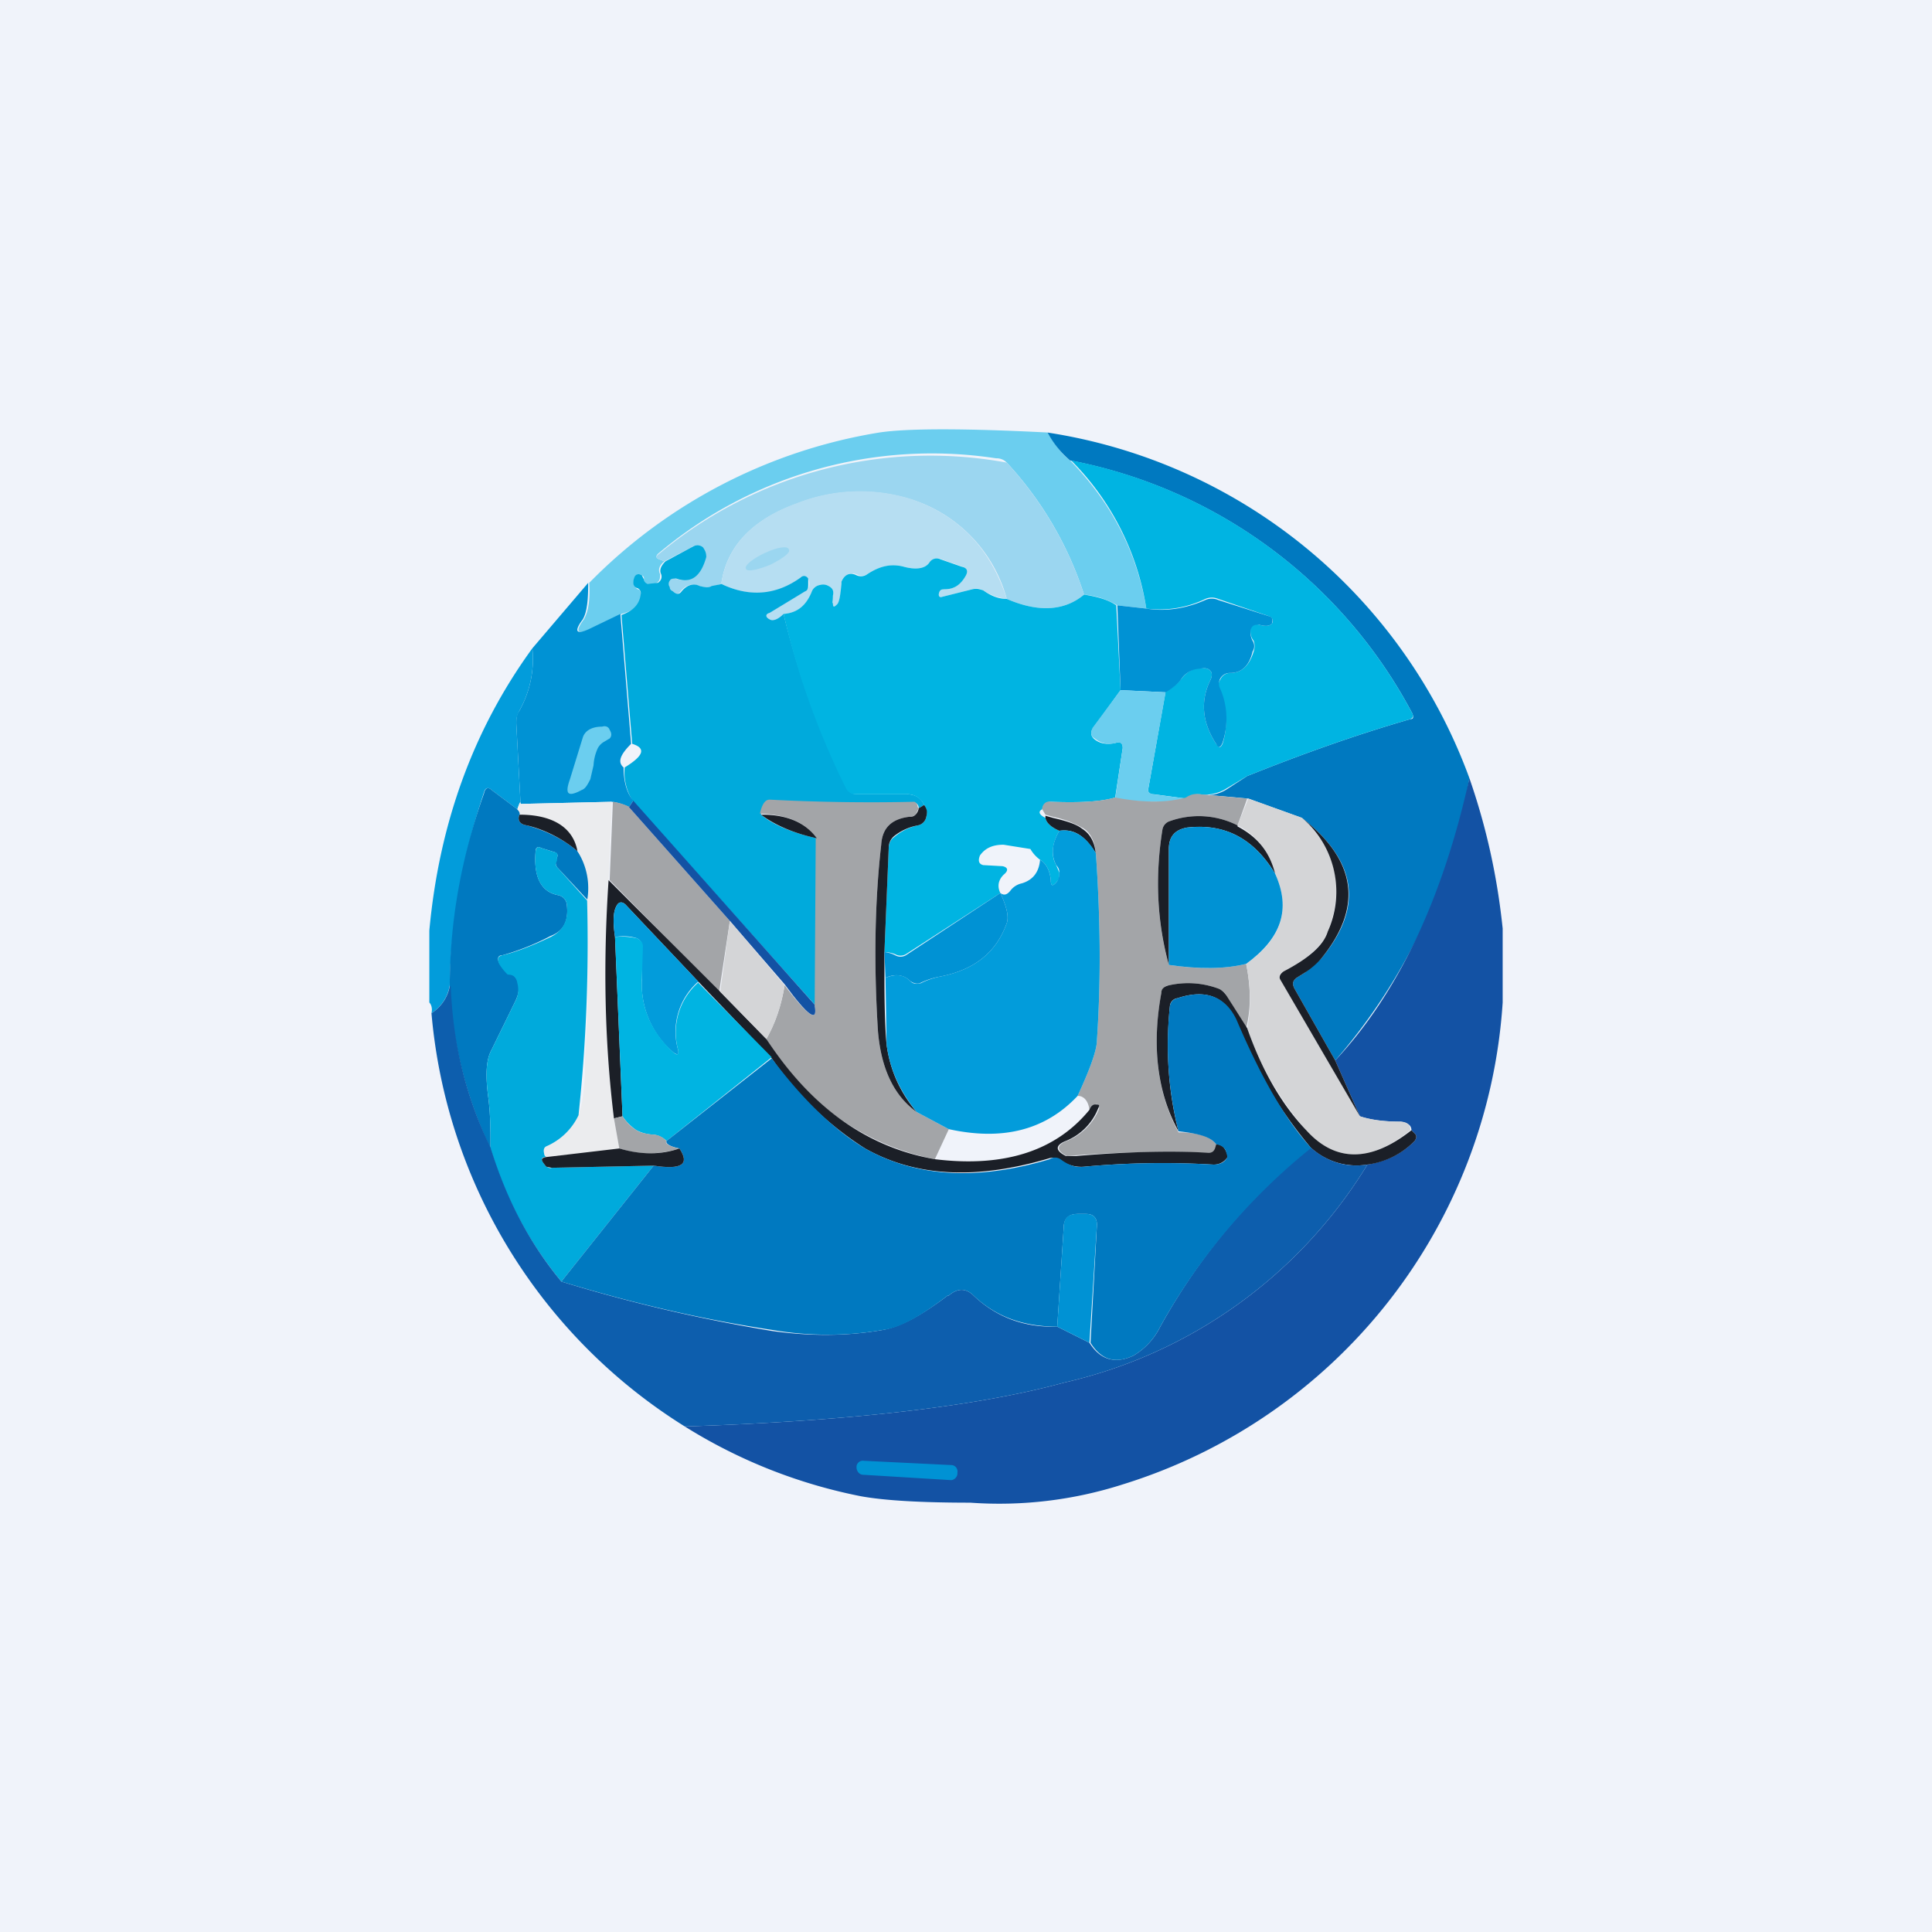 <!-- by TradingView --><svg width="18" height="18" viewBox="0 0 18 18" xmlns="http://www.w3.org/2000/svg"><path fill="#F0F3FA" d="M0 0h18v18H0z"/><path d="M9.76 4.03c.06.1.13.2.21.26.39.4.62.85.71 1.38l-.27-.03a.73.73 0 0 0-.31-.1 3.3 3.3 0 0 0-.72-1.23.13.13 0 0 0-.1-.04 3.95 3.95 0 0 0-3.15.89c-.02.02-.02.04.01.05l.05.02c-.05.04-.06.08-.04.12 0 .03 0 .06-.03.08-.02.01-.05.02-.09.01C6 5.44 6 5.42 6 5.4s0-.03-.02-.04c-.03-.02-.06-.01-.07.03-.02.04 0 .08.03.1.02 0 .03.02.03.05 0 .1-.07.15-.18.18l-.27.13c-.14.07-.17.04-.08-.08.04-.07.06-.18.05-.34a4.88 4.88 0 0 1 2.7-1.4c.26-.04.8-.04 1.58 0Z" fill="#6BCEEF"/><path d="M13.69 7.25a5.42 5.42 0 0 1-1.25 2.63l-.38-.67c-.02-.04-.02-.07.02-.1l.08-.05.15-.13c.4-.48.33-.91-.18-1.31l-.5-.18-.45-.04c.09.02.17 0 .24-.04l.2-.13c.5-.2 1-.38 1.52-.53.03 0 .03-.02.02-.05a4.58 4.58 0 0 0-3.19-2.36.88.88 0 0 1-.21-.26 4.99 4.99 0 0 1 3.93 3.22Z" fill="#0079C0"/><path d="M10.1 5.54c-.18.15-.42.17-.72.04a1.34 1.34 0 0 0-.9-.93 1.6 1.6 0 0 0-1.05.04c-.42.15-.66.4-.71.75l-.1.03a.17.17 0 0 1-.1-.01c-.07-.03-.13-.01-.18.05-.02.03-.05.03-.08 0a.11.11 0 0 1-.04-.04.05.05 0 0 1 0-.06.05.05 0 0 1 .07-.02c.14.05.23-.02.28-.2 0-.04 0-.06-.03-.09a.08.08 0 0 0-.1 0l-.25.13-.05-.02c-.03-.01-.03-.03 0-.05a3.95 3.95 0 0 1 3.24-.85c.33.36.57.77.72 1.23Z" fill="#9BD6F0"/><path d="M11.18 7.4c-.04 0-.08 0-.13.04l-.3-.04c-.05 0-.06-.03-.05-.06l.16-.9a.42.42 0 0 0 .15-.12c.05-.06.1-.09.17-.1l.07.01c.04.02.05.05.03.1-.1.2-.08.4.05.6.03.04.04.04.06 0a.7.7 0 0 0-.03-.5.1.1 0 0 1 .01-.1.1.1 0 0 1 .09-.06c.11 0 .18-.07.22-.2a.15.15 0 0 0 0-.1c-.03-.04-.03-.07-.03-.1 0-.04.03-.06.08-.05.07.02.1.01.12-.01.02-.03 0-.06-.03-.07l-.47-.16a.15.15 0 0 0-.12 0 .98.98 0 0 1-.55.09 2.5 2.5 0 0 0-.7-1.38 4.58 4.58 0 0 1 3.18 2.36c.01.03 0 .04-.02.05-.52.15-1.02.33-1.52.53l-.2.12a.37.37 0 0 1-.24.05Z" fill="#00B4E2"/><path d="M9.38 5.58a.51.51 0 0 1-.22-.08.12.12 0 0 0-.1-.01l-.28.07c-.03 0-.04 0-.03-.04.01-.03.03-.04.05-.03.09 0 .15-.04.2-.13.02-.04 0-.07-.03-.08l-.2-.07a.08.08 0 0 0-.1.03c-.06.06-.14.07-.25.04-.1-.03-.22-.01-.34.07a.1.1 0 0 1-.1 0c-.06-.02-.11 0-.13.07v.02c-.02.1-.03.17-.05.2-.03.02-.04.02-.05-.02l.01-.07c.01-.04 0-.07-.04-.09a.1.1 0 0 0-.08-.01.1.1 0 0 0-.08.07.28.28 0 0 1-.26.2c-.05.05-.1.07-.13.05-.04-.02-.04-.05 0-.07l.33-.19a.07.07 0 0 0 .04-.07.1.1 0 0 0-.01-.05c-.02-.03-.05-.03-.07-.01-.22.17-.47.19-.74.06.05-.35.29-.6.7-.75a1.6 1.6 0 0 1 1.07-.04c.44.15.74.46.89.93Z" fill="#B6DEF2"/><path d="M6.72 5.44c.27.13.52.1.74-.06.02-.02.05-.02.07.01v.05c0 .03 0 .06-.03.07l-.33.2c-.04.01-.04.04 0 .06.03.02.08 0 .13-.05.14.57.33 1.1.59 1.62a.1.1 0 0 0 .09.06h.47c.07 0 .13.03.16.1l-.05.03c0-.02-.01-.04-.03-.05a18.14 18.14 0 0 1-1.35-.02c-.04 0-.07.04-.09.13.12.1.3.17.52.22L7.6 9.37l-1.7-1.9a.5.5 0 0 1-.08-.32c.18-.11.2-.18.07-.22l-.1-1.2c.11-.04.17-.1.18-.2a.05.05 0 0 0-.03-.05c-.04-.01-.05-.05-.03-.1.01-.03.04-.04.07-.02L6 5.4c0 .02.02.04.04.04l.09-.01c.03-.02.04-.05.03-.08-.02-.04 0-.08.04-.12l.26-.14a.08.08 0 0 1 .09.01c.02.03.03.05.03.09-.05.18-.14.25-.28.2-.03 0-.05 0-.06.02a.05.05 0 0 0 0 .06c0 .02.01.03.03.04.03.03.06.03.08 0 .05-.06.11-.08.17-.05.04.01.08.02.11 0l.1-.02Z" fill="#00AADC"/><path d="M7.18 5.26c.1-.05.19-.11.17-.14-.01-.04-.11-.02-.22.03s-.2.12-.18.15c.01.03.11.01.23-.04Z" fill="#9BD6F0"/><path d="M9.38 5.58c.3.13.54.11.72-.04.13.02.23.05.3.1l.04.79-.26.36c-.02.03-.02.07.02.1.05.04.12.05.2.03.04-.01.06 0 .06.05l-.07.46c-.13.04-.33.05-.6.04-.04 0-.07.02-.08.07-.04.02-.03.05.03.08.01.05.06.09.13.12-.07.12-.08.23-.03.32l.03.07c0 .03 0 .06-.02.08-.04.05-.06.05-.06-.01-.01-.1-.05-.16-.1-.19a.32.32 0 0 1-.09-.1l-.25-.04c-.1 0-.17.03-.22.1-.02.05-.01.08.03.09l.18.01c.05.01.06.04.01.08-.05.05-.06.11-.03.17l-.88.57a.1.1 0 0 1-.1 0 .3.3 0 0 0-.1-.02l.04-.97c0-.04.02-.08.05-.1a.5.5 0 0 1 .22-.11.1.1 0 0 0 .08-.08.13.13 0 0 0-.02-.11.17.17 0 0 0-.16-.1h-.47a.1.1 0 0 1-.1-.06 7.34 7.34 0 0 1-.58-1.62c.13-.01.21-.08.26-.2a.1.1 0 0 1 .08-.07.1.1 0 0 1 .08.01c.04.02.05.05.04.09 0 .05-.01.07 0 .07 0 .04.01.04.04.01.02-.02.03-.09.04-.19v-.02c.03-.07.08-.09.14-.06a.1.1 0 0 0 .1-.01c.12-.08.23-.1.34-.07.11.03.2.02.24-.04a.08.08 0 0 1 .1-.03l.2.07c.05.01.06.04.04.08-.05.09-.11.13-.2.13-.02 0-.04 0-.05.03-.01.03 0 .05.03.04l.28-.07c.04-.01.07 0 .1.01.07.05.14.08.22.08Z" fill="#00B4E2"/><path d="M5.48 5.43c0 .16-.01.27-.05.34-.09.12-.06.15.08.08l.27-.13.1 1.21c-.1.1-.13.17-.07.22 0 .13.03.24.09.31l-.04.06a.47.47 0 0 0-.16-.05l-.85.02-.04-.75c0-.04 0-.08.03-.12.1-.18.14-.38.12-.58l.52-.61ZM10.86 6.45l-.42-.02-.03-.79.27.03c.18.03.37 0 .55-.08a.15.15 0 0 1 .12 0l.47.15c.04.01.04.04.03.07-.02.02-.05.03-.12.01-.05 0-.07.01-.08.06 0 .02 0 .05.02.09.02.03.02.07 0 .1-.03.13-.1.2-.21.2a.1.1 0 0 0-.09.05.1.1 0 0 0 0 .1.7.7 0 0 1 .02.5c-.02.05-.04.05-.06.01-.13-.2-.15-.4-.05-.6.02-.05.01-.08-.03-.1a.14.14 0 0 0-.07 0 .22.22 0 0 0-.17.09c-.04.06-.1.1-.15.13Z" fill="#0092D4"/><path d="M4.96 6.04c.02.2-.02.4-.12.58a.22.22 0 0 0-.03.12l.04.75c0-.03-.01-.01-.03.05l-.24-.18c-.03-.03-.06-.02-.07.02-.2.6-.31 1.2-.32 1.8a.38.38 0 0 1-.17.26c.01-.04 0-.08-.02-.1v-.67c.09-.98.4-1.86.96-2.63Z" fill="#029CDB"/><path d="m10.44 6.43.42.02-.16.89c-.01.03 0 .05.04.06l.31.04c-.18.04-.4.04-.66 0l.07-.47c0-.04-.02-.06-.06-.05a.21.21 0 0 1-.2-.04c-.04-.02-.04-.06-.02-.1l.26-.35ZM5.57 6.97a.43.43 0 0 0-.04.16l-.03.13c-.03.06-.05.09-.08.1-.13.07-.16.04-.11-.1l.12-.39c.02-.06.08-.1.18-.1.03-.01.06 0 .07.03.02.03.02.06 0 .08l-.05.03a.15.15 0 0 0-.06.06Z" fill="#6BCEEF"/><path d="M14 8.65v.69a5.04 5.04 0 0 1-3.54 4.49 3.77 3.77 0 0 1-1.42.17c-.46 0-.8-.02-1.02-.06a4.86 4.86 0 0 1-1.64-.65c1.56-.05 2.74-.19 3.54-.41a4.47 4.47 0 0 0 2.82-2.03c.18-.03.32-.1.44-.22.02-.03.02-.05 0-.07l-.03-.03c0-.05-.04-.07-.1-.08-.17 0-.29-.02-.38-.05l-.23-.52c.58-.62 1-1.5 1.25-2.63.16.46.26.92.31 1.4Z" fill="#1352A4"/><path d="M4.82 7.54c.02.02.03.04.02.05-.02.05 0 .09.07.1.18.05.34.13.47.24.09.12.12.28.1.46l-.28-.3a.07.07 0 0 1-.02-.07l.01-.03c.01-.03 0-.04-.02-.05l-.13-.04c-.03-.02-.05 0-.05.03-.02.24.05.38.21.41a.1.1 0 0 1 .08.08c.02.15-.02.25-.15.3a2.3 2.3 0 0 1-.45.18c-.04 0-.05.03-.03.07l.08.1c.05 0 .08.03.1.09.01.05 0 .11-.03.17l-.22.45c-.05.09-.06.23-.03.45.02.16.02.31.02.47a3.91 3.91 0 0 1-.38-1.51c0-.61.11-1.21.32-1.8.01-.05.04-.06.07-.03l.24.18Z" fill="#0079C0"/><path d="m11.18 7.4.44.04-.09.25a.8.8 0 0 0-.63-.04.1.1 0 0 0-.07.08c-.07.44-.05.87.06 1.26.28.04.52.04.72-.01.04.2.05.4 0 .6l-.18-.3a.16.16 0 0 0-.08-.07.81.81 0 0 0-.46-.03.08.08 0 0 0-.07.07c-.09.5-.04.93.16 1.3.18 0 .3.04.35.11 0 .06-.03.08-.07.08a11.3 11.3 0 0 0-1.32.03c-.1-.05-.1-.1 0-.14a.54.54 0 0 0 .3-.3c0-.03 0-.05-.04-.04-.02 0-.04.02-.05.05-.01-.08-.05-.13-.11-.13.12-.26.18-.43.18-.52.04-.59.03-1.17-.01-1.74-.01-.11-.05-.2-.13-.24a.95.95 0 0 0-.27-.1l-.07-.02-.03-.05c0-.05.04-.08.08-.07.27.01.46 0 .6-.04.26.05.48.05.66 0a.17.17 0 0 1 .13-.03Z" fill="#A3A5A8"/><path d="m5.7 7.47-.03.73c-.05.75-.04 1.5.05 2.22l.05.28-.68.08a.1.1 0 0 1-.02-.03c-.01-.04 0-.06.03-.07a.59.59 0 0 0 .29-.3c.03-.06.05-.2.06-.37v-.12c.03-.5.04-1 .02-1.5a.64.64 0 0 0-.09-.46c-.05-.22-.23-.33-.54-.34.01 0 0-.03-.02-.05.02-.06.03-.08.03-.05l.85-.02Z" fill="#EBECEE"/><path d="m8.56 7.53-.03.06a.09.09 0 0 1-.06.02c-.16.02-.25.1-.26.26-.06.53-.07 1.1-.03 1.74.03.35.15.6.36.75l.3.16-.13.28a2.34 2.34 0 0 1-1.57-1.12c.08-.14.14-.31.17-.5.22.29.31.35.28.19L7.6 7.8c-.1-.14-.27-.21-.52-.22.02-.09.05-.13.09-.13a18.13 18.13 0 0 0 1.35.02c.02.01.03.03.03.05Z" fill="#A3A5A8"/><path d="M12.13 7.62c.32.3.4.65.24 1.06-.05.13-.18.25-.41.37-.04.02-.05.05-.03.08l.74 1.27c.09.03.21.05.37.05.07 0 .1.03.1.08-.37.3-.7.3-.97 0a2.83 2.83 0 0 1-.55-.95c.04-.2.03-.4-.01-.6.33-.23.42-.51.27-.84a.67.67 0 0 0-.35-.45l.1-.25.5.18Z" fill="#D4D5D7"/><path d="m5.86 7.52.94 1.06-.1.66L5.68 8.2l.03-.73c.07.01.12.03.16.05Z" fill="#A3A5A8"/><path d="M7.59 9.37c.03.16-.06.1-.28-.2l-.51-.59-.94-1.06.04-.06 1.69 1.9Z" fill="#1352A4"/><path d="M8.61 7.5c.03.04.03.07.02.11a.1.1 0 0 1-.08.08.5.5 0 0 0-.22.1.14.14 0 0 0-.05.11l-.04.97v.24c0 .32.01.52.02.62.03.23.12.44.28.63-.21-.15-.33-.4-.36-.75-.04-.63-.03-1.21.03-1.74.01-.16.1-.24.26-.26.02 0 .04 0 .06-.02a.12.12 0 0 0 .03-.06l.05-.03ZM7.1 7.59c.24 0 .41.08.51.22-.23-.05-.4-.13-.52-.22ZM4.84 7.59c.31 0 .5.12.54.34-.13-.11-.3-.2-.47-.24-.07-.01-.09-.05-.07-.1ZM10.21 7.95c-.1-.16-.2-.23-.34-.21-.07-.03-.12-.07-.13-.12V7.6l.07.02c.13.03.22.06.27.1.08.05.12.13.13.24ZM11.53 7.7c.19.1.3.24.35.44-.2-.33-.47-.47-.82-.43-.11.02-.17.08-.17.2v1.08c-.11-.4-.13-.82-.06-1.26a.1.1 0 0 1 .07-.08.8.8 0 0 1 .63.04ZM12.44 9.88l.23.52-.74-1.27c-.02-.03 0-.06.03-.08.23-.12.37-.24.41-.37a.9.9 0 0 0-.24-1.06c.51.4.57.83.18 1.31a.73.73 0 0 1-.15.13l-.08.05c-.04.03-.04.06-.02.1l.38.67Z" fill="#1B1F27"/><path d="M11.88 8.14c.15.33.06.6-.27.84-.2.05-.44.05-.72.01V7.91c0-.12.06-.18.17-.2.35-.04.62.1.82.43Z" fill="#0092D4"/><path d="M10.21 7.95c.04.57.05 1.15.01 1.74 0 .09-.06.26-.18.52-.3.32-.7.42-1.2.31l-.3-.16c-.16-.2-.25-.4-.28-.63l-.01-.62c.1-.04.17-.03.23.03.03.03.06.03.1.02a.7.7 0 0 1 .17-.06c.32-.06.53-.22.63-.5.02-.06 0-.15-.06-.28.04.03.07.01.1-.03a.18.18 0 0 1 .1-.06c.1-.03.16-.1.17-.22.05.03.09.09.1.19 0 .06.02.06.06.01a.15.15 0 0 0 .02-.08c0-.01 0-.04-.03-.07-.05-.1-.04-.2.03-.32.13-.02.25.05.34.21Z" fill="#029CDB"/><path d="M5.47 8.39a15.16 15.16 0 0 1-.08 2 .59.59 0 0 1-.3.29c-.02.01-.03.03-.02.07 0 0 0 .02.02.03-.06 0-.05.03 0 .09.01 0 .03.02.05.01l.95-.02-.86 1.08a3.5 3.5 0 0 1-.66-1.24c0-.16 0-.31-.02-.47-.03-.22-.02-.36.03-.45l.22-.45a.23.23 0 0 0 .02-.17c-.01-.06-.04-.08-.09-.08a.5.5 0 0 1-.08-.1c-.02-.05-.01-.07.03-.08.13-.03.28-.09.45-.17.12-.06.17-.16.15-.31a.1.1 0 0 0-.08-.08c-.16-.03-.23-.17-.21-.4 0-.04.02-.06.05-.04l.13.04c.02 0 .03.02.02.05v.03c-.02.03-.01.05.01.07l.27.3Z" fill="#00AADC"/><path d="m5.67 8.2 1.04 1.04.43.44c.42.64.94 1.01 1.57 1.12.65.08 1.13-.08 1.44-.46.01-.03.03-.05.05-.05.04 0 .05 0 .03.04a.54.54 0 0 1-.3.3c-.1.04-.1.09 0 .14h.1c.47-.04.88-.05 1.23-.03.04 0 .06-.02.07-.08.04 0 .07.02.09.06.02.04.02.06.01.07a.15.15 0 0 1-.13.06 8 8 0 0 0-1.2.02.34.34 0 0 1-.22-.06.12.12 0 0 0-.1-.02c-.67.2-1.24.18-1.72-.09a3.02 3.02 0 0 1-.87-.84l-.68-.71-.68-.72c-.03-.03-.06-.03-.08 0-.04.06-.04.16-.02.3l.07 1.67-.08.02c-.09-.73-.1-1.47-.05-2.22Z" fill="#1B1F27"/><path d="M9.32 8.32c.06.13.08.22.06.28-.1.28-.31.44-.63.5a.71.71 0 0 0-.18.06c-.03.01-.06 0-.09-.02-.06-.06-.14-.07-.23-.03l-.01-.24a.3.3 0 0 1 .1.03.1.1 0 0 0 .1 0l.88-.58Z" fill="#0092D4"/><path d="M6.5 9.15a.62.62 0 0 0-.18.64c0 .04 0 .04-.04.02a.83.83 0 0 1-.3-.68v-.3c0-.05-.01-.07-.05-.09a.43.43 0 0 0-.2-.01c-.02-.14-.02-.24.02-.3.02-.03.05-.03.08 0l.68.72Z" fill="#029CDB"/><path d="m6.8 8.58.51.6c-.03.19-.09.36-.17.5l-.43-.44.09-.66Z" fill="#D4D5D7"/><path d="m6.5 9.15.69.7-.98.78a.2.2 0 0 0-.14-.06.36.36 0 0 1-.14-.04.47.47 0 0 1-.13-.13l-.07-1.67c.08-.01.14 0 .2.01.04.02.06.04.06.08l-.01.31c-.01.26.09.49.3.68.03.02.04.02.04-.02a.62.62 0 0 1 .19-.64Z" fill="#00B4E2"/><path d="M11.62 9.58c.13.37.31.7.55.95.27.3.6.3.98 0l.03.03c.02.02.02.04 0 .07a.75.75 0 0 1-.44.22.63.63 0 0 1-.53-.16 4.29 4.29 0 0 1-.7-1.18c-.09-.22-.27-.3-.54-.21a.08.08 0 0 0-.07.07c-.04.39-.02.78.08 1.17-.2-.36-.25-.8-.16-1.29 0-.04.03-.06.07-.07a.81.81 0 0 1 .46.03c.03.01.06.04.08.07l.19.3Z" fill="#1B1F27"/><path d="M4.2 9.19c.02.55.15 1.05.37 1.5.15.49.37.9.66 1.25.65.2 1.3.35 1.96.46.35.05.7.05 1.04-.01.16-.03.35-.13.6-.32h.01c.08-.07.16-.07.23 0 .21.2.47.3.78.29l.3.15c.1.16.24.2.41.12a.64.64 0 0 0 .25-.27c.36-.65.82-1.2 1.4-1.67.16.14.34.19.53.16a4.47 4.47 0 0 1-2.82 2.03c-.8.22-1.98.36-3.54.41a5.05 5.05 0 0 1-2.36-3.85.38.38 0 0 0 .17-.25Z" fill="#0D5EAD"/><path d="M12.21 10.7a5.66 5.66 0 0 0-1.4 1.66.64.64 0 0 1-.25.27c-.17.08-.3.04-.4-.12l.06-1.1c0-.06-.03-.1-.1-.1h-.08c-.08 0-.13.04-.13.13l-.06.92c-.31 0-.57-.09-.78-.29-.07-.07-.15-.07-.23 0h-.01c-.25.19-.44.3-.6.32-.34.06-.69.06-1.04 0-.66-.1-1.3-.25-1.96-.45l.86-1.08c.26.04.34-.01.24-.16-.1-.02-.13-.05-.12-.07l.98-.77c.3.4.6.68.87.84.48.27 1.05.3 1.72.1.03-.02.07-.02.1 0 .08.06.15.08.22.07a8 8 0 0 1 1.2-.02c.05 0 .1-.01.13-.06.01-.01 0-.03-.01-.07-.02-.04-.05-.05-.09-.06-.05-.07-.17-.1-.35-.12a3.3 3.3 0 0 1-.08-1.17c.01-.04.03-.06.07-.07.27-.09.45-.01.55.2.23.54.46.94.7 1.2Z" fill="#0079C0"/><path d="M5.8 10.4c.04.06.08.1.13.13.03.02.07.03.14.04.06 0 .1.02.14.06-.02.02.02.05.12.07a.9.9 0 0 1-.56 0l-.05-.28.08-.02Z" fill="#A3A5A8"/><path d="M5.77 10.7c.2.06.39.06.56 0 .1.15.02.2-.24.16l-.95.02-.05-.01c-.05-.06-.06-.08 0-.09l.68-.08Z" fill="#1B1F27"/><path d="m10.15 12.51-.3-.15.06-.92c0-.09.04-.13.13-.13h.08c.07 0 .1.04.1.1l-.07 1.1ZM8.87 13.65l-.82-.04a.06.06 0 0 0-.07.05v.01c0 .04.03.07.06.07l.82.05c.03 0 .06-.03.06-.06v-.01a.06.06 0 0 0-.05-.07Z" fill="#0092D4"/></svg>